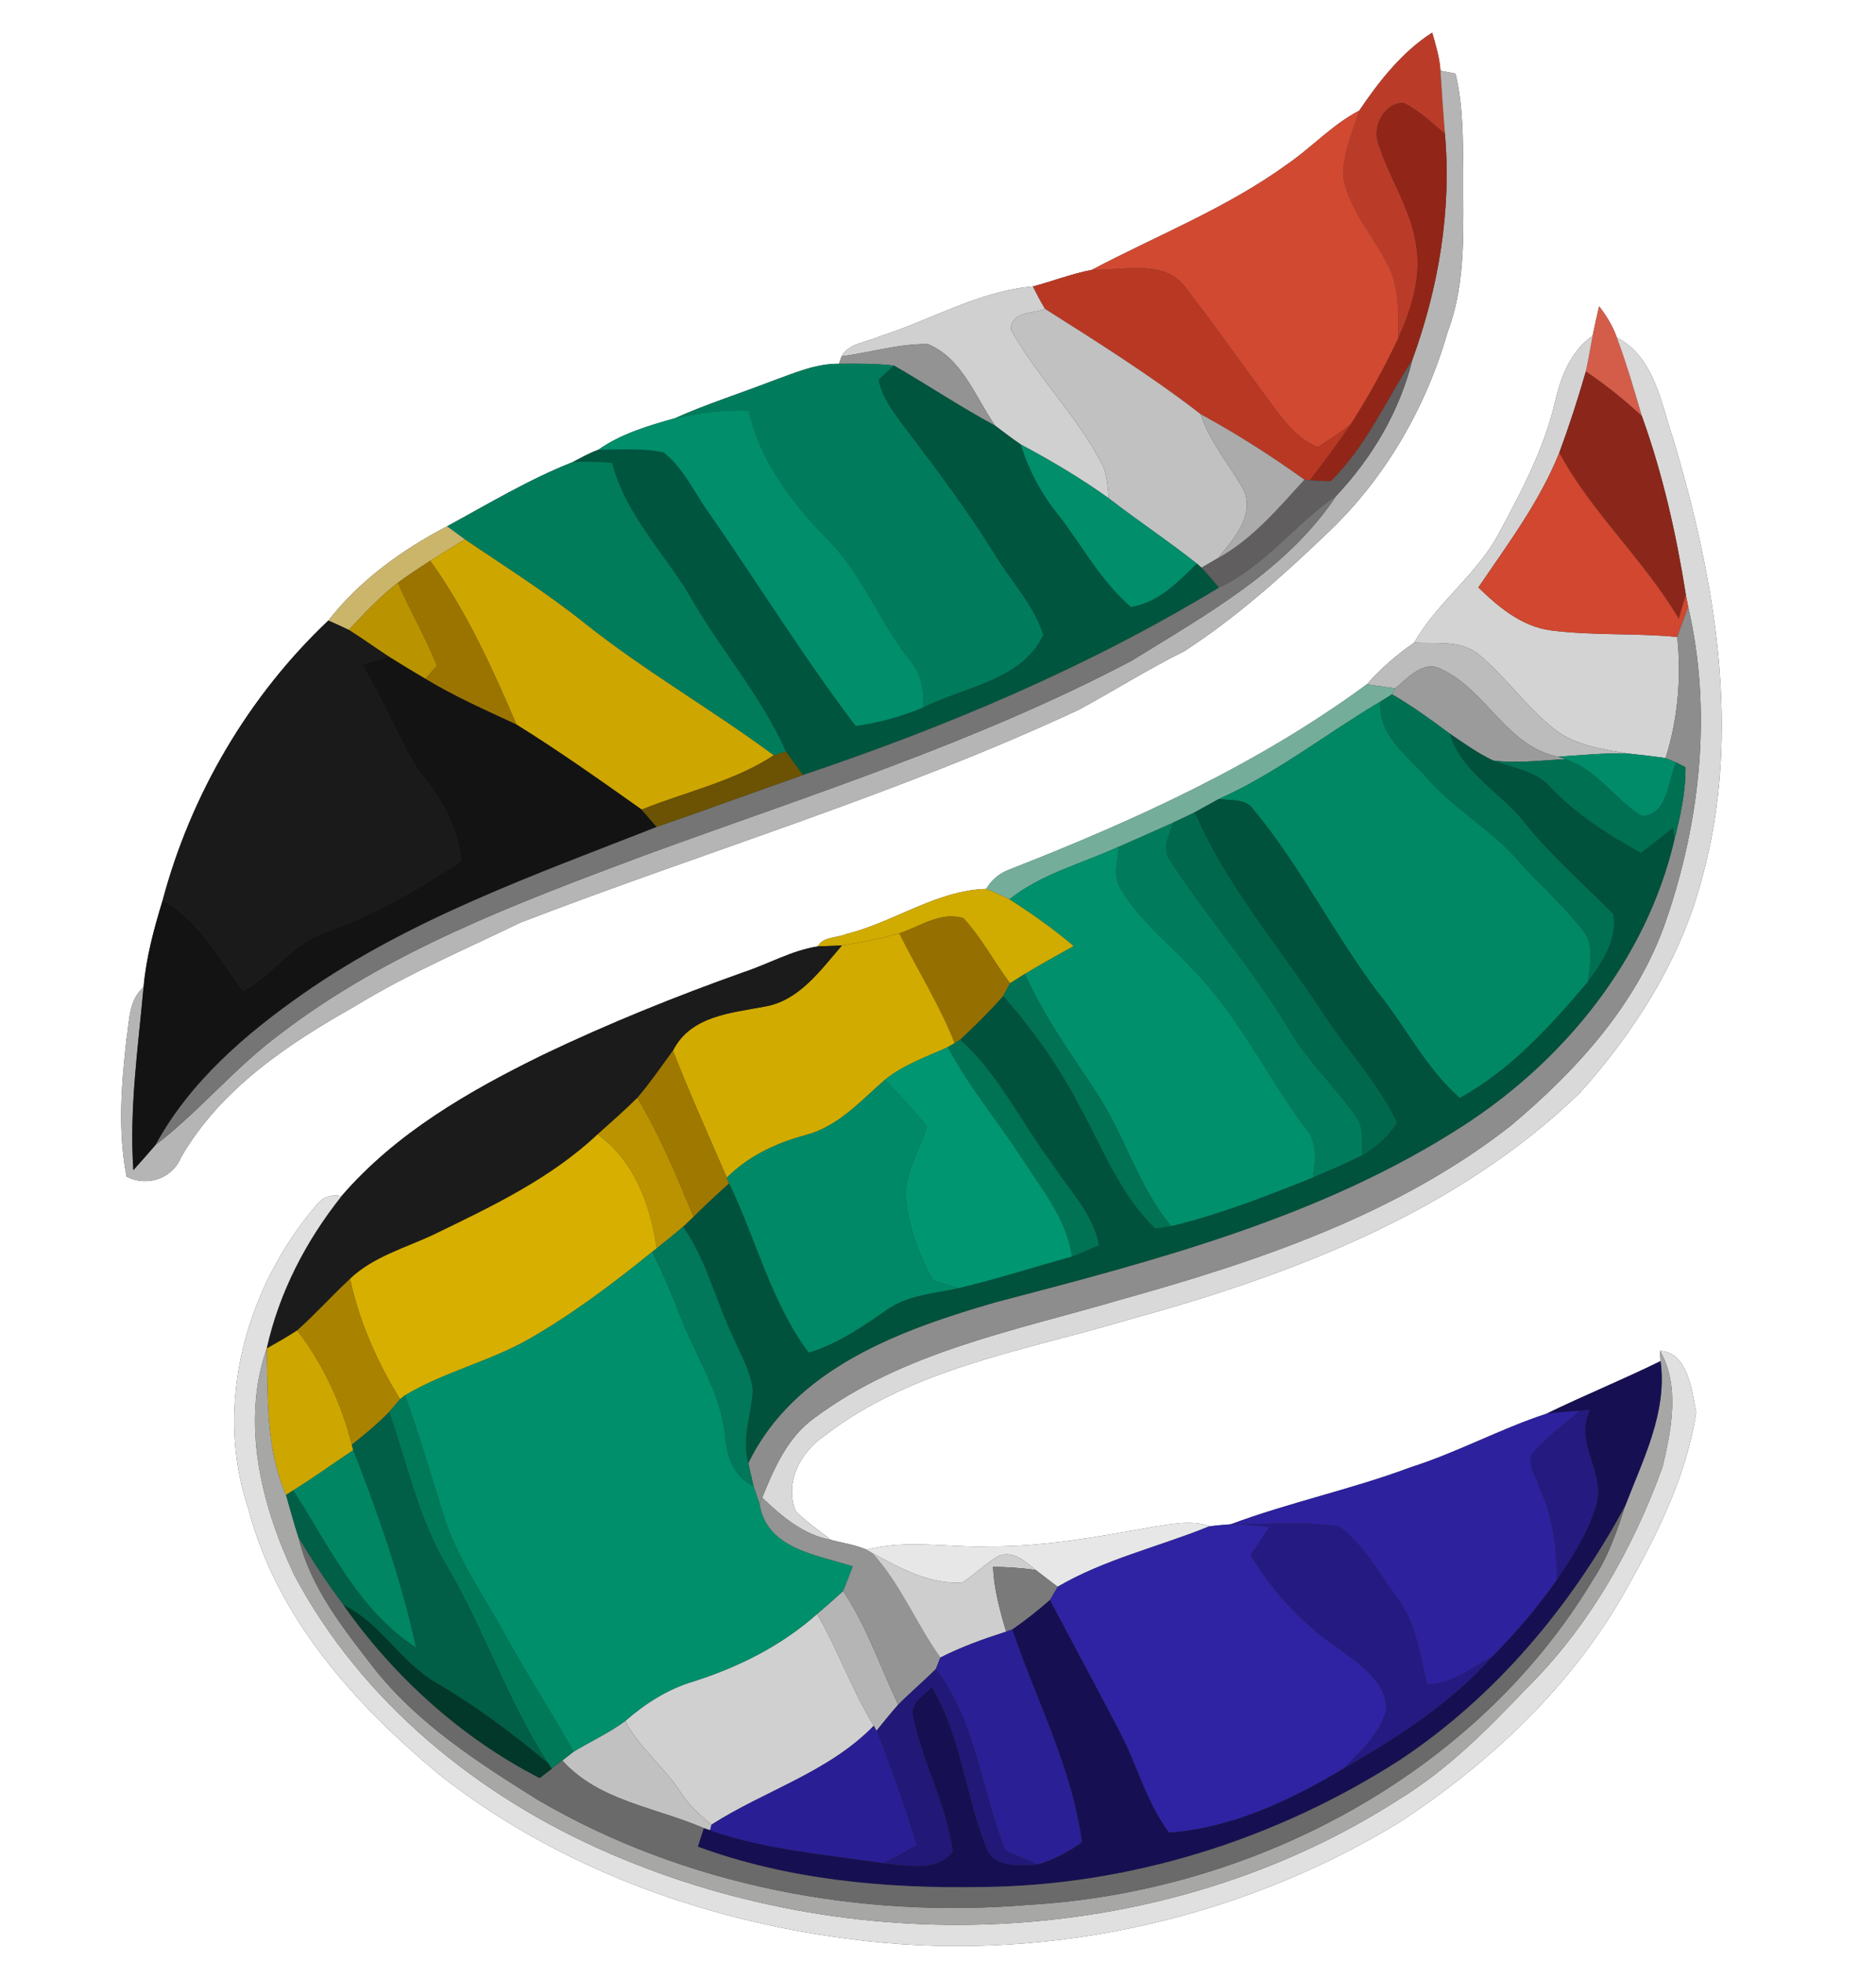 <?xml version="1.0" encoding="UTF-8" ?>
<!DOCTYPE svg PUBLIC "-//W3C//DTD SVG 1.1//EN" "http://www.w3.org/Graphics/SVG/1.1/DTD/svg11.dtd">
<svg width="239pt" height="250pt" viewBox="0 0 239 250" version="1.1" xmlns="http://www.w3.org/2000/svg">
<rect x="0" y="0" width="239" height="250" fill="#333333" stroke="none"/>
<g id="#ffffffff">
<path fill="#ffffff" opacity="1.00" d=" M 0.00 0.00 L 239.00 0.00 L 239.00 250.00 L 0.00 250.00 L 0.00 0.00 M 173.17 14.09 C 169.73 15.88 167.10 18.81 163.92 20.98 C 156.26 26.53 147.39 30.00 139.09 34.39 C 136.53 34.87 134.09 35.84 131.58 36.50 C 124.70 37.09 118.59 40.79 112.10 42.85 C 110.46 43.62 108.17 43.68 107.21 45.41 L 106.89 46.35 C 103.87 46.31 101.08 47.59 98.29 48.58 C 94.20 50.16 90.01 51.49 86.01 53.28 C 82.62 54.24 79.12 55.26 76.21 57.32 C 75.07 57.72 74.03 58.33 72.96 58.88 C 67.38 61.08 62.22 64.20 56.96 67.06 C 51.26 70.03 45.80 73.96 41.83 79.07 C 31.68 88.67 24.33 101.20 20.73 114.69 C 19.62 118.32 18.62 122.00 18.29 125.79 C 16.38 127.43 16.50 130.08 16.12 132.35 C 15.46 138.17 14.99 144.14 16.13 149.93 C 18.76 151.25 21.94 150.19 23.06 147.47 C 28.08 138.77 36.60 133.07 45.15 128.25 C 51.89 124.10 59.19 121.00 66.30 117.55 C 89.96 108.45 114.37 101.18 137.40 90.45 C 141.92 88.01 146.27 85.25 150.88 82.97 C 157.45 78.71 163.33 73.45 168.98 68.05 C 176.40 61.08 181.66 51.99 184.45 42.23 C 186.88 35.77 186.36 28.77 186.42 22.00 C 186.36 17.78 186.43 13.50 185.43 9.38 C 184.95 9.28 183.99 9.09 183.51 9.00 C 183.41 7.34 182.91 5.75 182.46 4.16 C 178.65 6.59 175.68 10.37 173.17 14.09 M 203.73 39.03 C 203.43 40.28 203.16 41.52 202.90 42.78 C 200.10 44.74 198.86 47.98 198.12 51.18 C 196.72 57.16 193.84 62.62 190.94 67.98 C 188.16 73.22 183.09 76.73 180.17 81.88 C 177.95 83.41 175.91 85.18 174.13 87.20 C 160.32 97.37 144.60 104.53 128.71 110.75 C 127.41 111.22 126.33 112.06 125.65 113.26 C 119.27 113.46 113.90 117.50 107.83 119.01 C 106.64 119.53 104.89 119.31 104.18 120.59 C 100.87 121.10 97.89 122.84 94.72 123.88 C 86.05 126.97 77.50 130.42 69.20 134.39 C 59.77 139.01 50.43 144.37 43.50 152.42 C 42.22 152.15 41.18 152.49 40.39 153.46 C 31.41 163.89 27.14 178.93 31.64 192.24 C 35.24 206.12 45.19 217.14 55.94 226.10 C 70.86 237.83 89.27 244.60 107.99 247.03 C 132.17 250.30 157.40 244.92 178.23 232.23 C 189.96 224.55 200.47 214.64 207.31 202.28 C 211.23 195.33 214.88 187.94 216.09 179.98 C 215.57 177.22 215.02 172.30 211.49 172.12 L 211.55 173.43 C 206.77 175.79 201.82 177.79 197.03 180.13 C 191.14 182.06 185.66 185.07 179.74 186.95 C 172.22 189.77 164.31 191.42 156.81 194.22 C 156.13 194.29 154.78 194.41 154.11 194.47 C 151.72 193.62 149.18 194.22 146.76 194.58 C 139.90 195.81 133.00 197.09 126.01 197.04 C 120.81 197.21 115.52 196.12 110.41 197.46 C 108.96 196.83 107.38 196.62 105.87 196.21 C 104.35 195.03 102.75 193.93 101.39 192.57 C 99.88 189.00 101.96 185.03 104.98 182.99 C 116.24 174.26 130.71 172.07 144.01 168.08 C 164.68 162.41 185.59 154.42 201.26 139.27 C 208.33 131.39 214.18 122.14 216.86 111.82 C 221.93 93.35 218.53 73.85 213.14 55.85 C 211.57 51.23 210.75 45.50 205.98 43.00 C 205.47 41.55 204.66 40.24 203.73 39.03 Z" />
</g>
<g id="#ba3c28ff">
<path fill="#ba3c28" opacity="1.00" d=" M 173.17 14.09 C 175.68 10.37 178.65 6.59 182.46 4.16 C 182.91 5.75 183.41 7.34 183.51 9.00 C 183.69 11.68 183.86 14.37 184.08 17.05 C 182.42 15.64 180.81 14.11 178.85 13.12 C 176.34 13.01 174.72 16.23 175.64 18.41 C 177.05 22.87 179.90 26.84 180.46 31.57 C 181.03 35.56 179.76 39.51 178.13 43.10 C 178.15 40.29 178.28 37.35 177.23 34.68 C 175.47 30.57 172.06 27.23 171.16 22.76 C 170.95 19.75 172.30 16.91 173.17 14.09 Z" />
</g>
<g id="#b5b5b5ff">
<path fill="#b5b5b5" opacity="1.00" d=" M 183.51 9.00 C 183.99 9.09 184.95 9.28 185.43 9.38 C 186.43 13.50 186.36 17.78 186.42 22.00 C 186.36 28.77 186.88 35.77 184.45 42.23 C 181.66 51.99 176.40 61.08 168.98 68.05 C 163.33 73.45 157.45 78.71 150.88 82.97 C 146.27 85.25 141.92 88.01 137.40 90.45 C 114.37 101.18 89.96 108.45 66.30 117.55 C 59.19 121.00 51.89 124.10 45.15 128.25 C 36.60 133.07 28.08 138.77 23.06 147.47 C 21.94 150.19 18.76 151.25 16.13 149.93 C 14.99 144.14 15.46 138.17 16.12 132.35 C 16.50 130.08 16.38 127.43 18.29 125.79 C 17.59 133.53 16.46 141.30 16.99 149.09 C 17.94 148.04 18.87 146.98 19.79 145.91 C 25.45 141.56 29.98 135.96 35.73 131.72 C 49.52 121.16 65.98 115.03 82.09 108.99 C 103.02 101.34 124.44 94.60 144.20 84.17 C 153.66 78.30 163.95 72.67 170.25 63.16 C 174.84 58.28 178.32 52.38 179.93 45.85 C 183.27 36.67 184.94 26.81 184.08 17.05 C 183.86 14.37 183.69 11.68 183.51 9.00 Z" />
<path fill="#b5b5b5" opacity="1.00" d=" M 104.08 205.66 C 105.21 204.71 106.32 203.73 107.41 202.73 C 110.43 207.20 112.12 212.37 114.43 217.21 C 113.47 218.29 112.57 219.41 111.66 220.54 L 111.32 219.89 C 108.51 215.35 106.79 210.25 104.08 205.66 Z" />
</g>
<g id="#912618ff">
<path fill="#912618" opacity="1.00" d=" M 175.64 18.41 C 174.72 16.23 176.34 13.01 178.85 13.12 C 180.81 14.11 182.42 15.64 184.08 17.05 C 184.94 26.81 183.27 36.67 179.93 45.85 C 176.56 51.06 174.02 56.92 169.53 61.32 C 168.64 61.30 167.75 61.26 166.86 61.20 C 168.64 58.87 170.41 56.53 172.05 54.10 C 174.31 50.57 176.34 46.89 178.13 43.10 C 179.76 39.51 181.03 35.56 180.46 31.57 C 179.90 26.84 177.05 22.87 175.64 18.41 Z" />
</g>
<g id="#d14931ff">
<path fill="#d14931" opacity="1.00" d=" M 163.92 20.98 C 167.10 18.81 169.73 15.88 173.17 14.09 C 172.30 16.91 170.95 19.75 171.16 22.76 C 172.06 27.23 175.47 30.57 177.23 34.68 C 178.28 37.35 178.15 40.29 178.13 43.10 C 176.34 46.89 174.31 50.57 172.05 54.10 C 170.73 55.15 169.31 56.07 167.89 56.97 C 164.71 55.70 162.91 52.65 160.93 50.05 C 157.66 45.65 154.53 41.14 151.16 36.82 C 148.48 32.88 143.10 34.52 139.09 34.39 C 147.39 30.00 156.26 26.53 163.92 20.98 Z" />
</g>
<g id="#b93824ff">
<path fill="#b93824" opacity="1.00" d=" M 131.58 36.50 C 134.09 35.84 136.53 34.87 139.09 34.39 C 143.10 34.52 148.48 32.88 151.16 36.82 C 154.53 41.14 157.66 45.65 160.93 50.05 C 162.91 52.65 164.71 55.70 167.89 56.97 C 169.31 56.07 170.73 55.15 172.05 54.10 C 170.41 56.53 168.64 58.87 166.86 61.20 L 166.18 61.12 C 161.94 58.08 157.54 55.27 152.96 52.77 C 146.64 47.88 139.86 43.62 133.12 39.35 C 132.55 38.43 132.06 37.46 131.58 36.50 Z" />
</g>
<g id="#d0d0d0ff">
<path fill="#d0d0d0" opacity="1.00" d=" M 112.10 42.85 C 118.59 40.79 124.70 37.09 131.58 36.50 C 132.06 37.46 132.55 38.43 133.12 39.35 C 131.55 40.03 128.78 39.66 128.80 42.02 C 132.20 48.13 137.34 53.13 140.53 59.38 C 141.08 60.68 141.11 62.12 141.28 63.51 C 137.70 60.94 133.91 58.70 130.04 56.63 C 128.92 55.87 127.85 55.05 126.78 54.24 C 124.25 50.59 122.58 45.63 118.20 43.84 C 114.49 43.79 110.87 44.91 107.21 45.41 C 108.17 43.68 110.46 43.62 112.10 42.85 Z" />
<path fill="#d0d0d0" opacity="1.00" d=" M 88.33 214.25 C 94.07 212.43 99.56 209.69 104.08 205.66 C 106.79 210.25 108.51 215.35 111.32 219.89 C 105.58 225.81 97.45 228.14 90.65 232.49 C 89.18 231.29 87.76 230.00 86.73 228.39 C 84.63 225.15 81.46 222.74 79.65 219.29 C 82.19 217.06 85.07 215.22 88.33 214.25 Z" />
</g>
<g id="#d45d4aff">
<path fill="#d45d4a" opacity="1.00" d=" M 203.73 39.03 C 204.66 40.24 205.47 41.55 205.98 43.00 C 207.21 46.29 208.19 49.67 209.18 53.04 C 206.95 50.96 204.56 49.04 202.03 47.34 C 202.36 45.83 202.61 44.30 202.90 42.78 C 203.16 41.52 203.43 40.28 203.73 39.03 Z" />
</g>
<g id="#c1c1c1ff">
<path fill="#c1c1c1" opacity="1.00" d=" M 128.80 42.02 C 128.78 39.66 131.55 40.03 133.12 39.35 C 139.86 43.62 146.64 47.88 152.96 52.77 C 154.15 56.37 156.65 59.23 158.47 62.48 C 159.87 65.77 157.09 68.76 155.16 71.12 C 154.63 71.43 153.59 72.04 153.07 72.34 L 152.47 71.81 C 148.83 68.92 144.95 66.36 141.28 63.51 C 141.11 62.12 141.08 60.68 140.53 59.38 C 137.34 53.13 132.20 48.13 128.80 42.02 Z" />
<path fill="#c1c1c1" opacity="1.00" d=" M 73.07 223.20 C 75.25 221.88 77.59 220.81 79.65 219.29 C 81.46 222.74 84.63 225.15 86.73 228.39 C 87.76 230.00 89.18 231.29 90.65 232.49 L 90.46 233.21 L 89.66 232.94 C 83.58 230.29 76.27 229.49 71.64 224.32 C 72.00 224.04 72.71 223.48 73.07 223.20 Z" />
</g>
<g id="#929392ff">
<path fill="#929392" opacity="1.00" d=" M 107.21 45.41 C 110.87 44.91 114.49 43.79 118.20 43.84 C 122.58 45.63 124.25 50.59 126.78 54.24 C 122.37 51.87 118.21 49.07 113.88 46.58 C 111.56 46.31 109.22 46.33 106.89 46.35 L 107.21 45.41 Z" />
</g>
<g id="#d3d3d3ff">
<path fill="#d3d3d3" opacity="1.00" d=" M 198.12 51.18 C 198.86 47.98 200.10 44.74 202.90 42.78 C 202.61 44.30 202.36 45.83 202.03 47.34 C 201.03 50.83 199.91 54.29 198.65 57.69 C 196.14 63.94 192.09 69.33 188.34 74.85 C 190.91 77.35 193.88 79.84 197.57 80.32 C 202.91 81.01 208.32 80.64 213.68 81.16 C 214.22 86.36 213.76 91.60 212.19 96.59 C 210.53 96.35 208.87 96.17 207.21 95.99 C 204.05 95.42 200.65 94.99 198.06 92.93 C 194.50 90.18 191.96 86.37 188.52 83.50 C 186.23 81.47 182.96 82.07 180.17 81.88 C 183.09 76.73 188.16 73.22 190.94 67.98 C 193.84 62.62 196.72 57.16 198.12 51.18 Z" />
</g>
<g id="#d9d9d9ff">
<path fill="#d9d9d9" opacity="1.00" d=" M 205.98 43.00 C 210.75 45.50 211.57 51.23 213.14 55.85 C 218.53 73.85 221.93 93.35 216.86 111.82 C 214.18 122.14 208.33 131.39 201.26 139.27 C 185.59 154.42 164.68 162.41 144.01 168.08 C 130.71 172.07 116.24 174.26 104.98 182.99 C 101.96 185.03 99.88 189.00 101.39 192.57 C 102.75 193.93 104.35 195.03 105.87 196.21 C 102.35 195.58 99.60 193.21 97.10 190.83 C 98.62 187.08 100.33 183.14 103.72 180.70 C 115.13 172.18 129.40 169.54 142.76 165.60 C 160.25 160.73 178.02 154.76 192.48 143.43 C 200.88 136.36 208.61 127.91 212.23 117.35 C 216.64 104.60 218.14 90.54 215.07 77.32 C 215.00 76.92 214.84 76.14 214.77 75.75 C 213.55 68.04 211.83 60.40 209.18 53.04 C 208.19 49.67 207.21 46.29 205.98 43.00 Z" />
</g>
<g id="#007c5cff">
<path fill="#007c5c" opacity="1.00" d=" M 98.29 48.58 C 101.08 47.59 103.87 46.31 106.89 46.35 C 109.22 46.33 111.56 46.31 113.88 46.58 C 113.39 47.03 112.42 47.93 111.93 48.38 C 112.45 51.00 114.27 53.05 115.79 55.15 C 119.56 60.12 123.31 65.12 126.60 70.43 C 128.69 73.92 131.67 76.96 132.92 80.90 C 130.17 86.75 122.80 87.52 117.56 90.17 C 117.77 87.99 117.39 85.80 115.90 84.12 C 112.00 79.21 109.86 73.10 105.36 68.65 C 100.87 64.02 96.82 58.74 95.38 52.32 C 92.23 52.19 89.09 52.61 86.01 53.28 C 90.01 51.49 94.20 50.16 98.29 48.58 Z" />
<path fill="#007c5c" opacity="1.00" d=" M 142.52 107.88 C 144.85 106.85 147.17 105.84 149.49 104.79 C 148.96 106.41 147.88 108.24 149.17 109.80 C 153.86 117.03 159.64 123.52 164.07 130.94 C 166.45 135.10 170.02 138.38 172.75 142.27 C 173.82 143.68 173.48 145.54 173.58 147.19 C 171.52 148.22 169.40 149.14 167.28 150.03 C 167.57 147.87 167.87 145.51 166.29 143.73 C 161.29 137.01 157.69 129.26 151.73 123.27 C 148.67 119.99 145.01 117.14 142.73 113.20 C 141.74 111.58 142.43 109.63 142.52 107.88 Z" />
</g>
<g id="#605e5fff">
<path fill="#605e5f" opacity="1.00" d=" M 169.53 61.32 C 174.02 56.92 176.56 51.06 179.93 45.85 C 178.32 52.38 174.84 58.28 170.25 63.16 C 165.00 66.75 161.14 72.14 155.29 74.88 C 154.56 74.02 153.84 73.16 153.07 72.34 C 153.59 72.04 154.63 71.43 155.16 71.12 C 159.57 68.69 162.84 64.78 166.18 61.12 L 166.86 61.20 C 167.75 61.26 168.64 61.30 169.53 61.32 Z" />
</g>
<g id="#00553fff">
<path fill="#00553f" opacity="1.00" d=" M 111.93 48.38 C 112.42 47.93 113.39 47.03 113.88 46.58 C 118.21 49.07 122.37 51.87 126.78 54.24 C 127.85 55.05 128.92 55.87 130.04 56.63 C 131.02 59.79 132.56 62.75 134.63 65.35 C 137.78 69.34 140.16 73.99 144.08 77.33 C 147.58 76.80 150.06 74.16 152.47 71.81 L 153.07 72.34 C 153.84 73.16 154.56 74.02 155.29 74.88 C 138.68 84.96 120.70 92.57 102.30 98.75 C 101.55 97.77 100.83 96.76 100.12 95.75 C 97.07 88.86 92.09 83.12 88.30 76.66 C 84.93 70.71 79.72 65.78 77.99 58.98 C 76.32 58.84 74.63 58.77 72.96 58.88 C 74.03 58.33 75.07 57.72 76.21 57.32 C 78.98 57.27 81.79 57.10 84.52 57.63 C 87.14 59.68 88.49 62.88 90.43 65.52 C 96.66 74.49 102.41 83.81 109.01 92.50 C 111.95 92.11 114.82 91.30 117.56 90.17 C 122.80 87.52 130.17 86.75 132.92 80.90 C 131.67 76.96 128.69 73.92 126.60 70.43 C 123.31 65.12 119.56 60.12 115.79 55.15 C 114.27 53.05 112.45 51.00 111.93 48.38 Z" />
</g>
<g id="#8a271aff">
<path fill="#8a271a" opacity="1.00" d=" M 202.03 47.34 C 204.56 49.04 206.95 50.96 209.18 53.04 C 211.83 60.40 213.55 68.04 214.77 75.75 C 214.54 76.52 214.10 78.06 213.87 78.83 C 209.43 71.31 202.82 65.38 198.65 57.69 C 199.91 54.29 201.03 50.83 202.03 47.34 Z" />
</g>
<g id="#008e6bff">
<path fill="#008e6b" opacity="1.00" d=" M 86.01 53.28 C 89.09 52.61 92.23 52.19 95.38 52.32 C 96.82 58.74 100.87 64.02 105.36 68.65 C 109.86 73.10 112.00 79.21 115.90 84.12 C 117.39 85.80 117.77 87.99 117.56 90.17 C 114.82 91.30 111.95 92.11 109.01 92.50 C 102.41 83.81 96.66 74.49 90.43 65.52 C 88.49 62.88 87.14 59.68 84.52 57.63 C 81.79 57.10 78.98 57.27 76.21 57.32 C 79.12 55.26 82.62 54.24 86.01 53.28 Z" />
<path fill="#008e6b" opacity="1.00" d=" M 130.04 56.63 C 133.91 58.70 137.70 60.94 141.28 63.51 C 144.95 66.36 148.83 68.92 152.47 71.81 C 150.06 74.16 147.58 76.80 144.08 77.33 C 140.16 73.99 137.78 69.34 134.63 65.35 C 132.56 62.75 131.02 59.79 130.04 56.63 Z" />
</g>
<g id="#abababff">
<path fill="#ababab" opacity="1.00" d=" M 152.96 52.77 C 157.54 55.27 161.94 58.08 166.18 61.12 C 162.84 64.78 159.57 68.69 155.16 71.12 C 157.09 68.76 159.87 65.77 158.47 62.48 C 156.65 59.23 154.15 56.37 152.96 52.77 Z" />
</g>
<g id="#d14730ff">
<path fill="#d14730" opacity="1.00" d=" M 188.34 74.85 C 192.09 69.33 196.14 63.94 198.65 57.69 C 202.82 65.38 209.43 71.31 213.87 78.83 C 214.10 78.06 214.54 76.52 214.77 75.75 C 214.84 76.14 215.00 76.92 215.07 77.32 C 214.63 78.60 214.12 79.87 213.68 81.16 C 208.32 80.64 202.91 81.01 197.57 80.32 C 193.88 79.84 190.91 77.35 188.34 74.85 Z" />
</g>
<g id="#007c5bff">
<path fill="#007c5b" opacity="1.00" d=" M 56.96 67.06 C 62.22 64.20 67.38 61.08 72.96 58.88 C 74.63 58.77 76.32 58.84 77.99 58.98 C 79.72 65.78 84.93 70.71 88.30 76.66 C 92.09 83.12 97.07 88.86 100.12 95.75 C 99.74 95.87 98.97 96.12 98.58 96.24 C 90.72 90.43 82.21 85.55 74.54 79.46 C 69.68 75.55 64.39 72.24 59.23 68.73 C 58.47 68.18 57.72 67.62 56.96 67.06 Z" />
</g>
<g id="#757575ff">
<path fill="#757575" opacity="1.00" d=" M 155.29 74.88 C 161.14 72.14 165.00 66.75 170.25 63.16 C 163.95 72.67 153.66 78.30 144.20 84.17 C 124.44 94.60 103.02 101.34 82.09 108.99 C 65.98 115.03 49.52 121.16 35.73 131.72 C 29.98 135.96 25.45 141.56 19.79 145.91 C 24.14 137.88 31.23 131.77 38.61 126.61 C 52.32 117.02 68.21 111.43 83.65 105.36 C 89.89 103.22 96.08 100.93 102.30 98.75 C 120.70 92.57 138.68 84.96 155.29 74.88 Z" />
</g>
<g id="#cbb56bff">
<path fill="#cbb56b" opacity="1.00" d=" M 41.83 79.07 C 45.80 73.96 51.26 70.03 56.96 67.06 C 57.72 67.62 58.47 68.18 59.23 68.73 C 57.76 69.64 56.27 70.53 54.81 71.46 C 53.41 72.35 52.03 73.27 50.69 74.25 C 48.41 76.03 46.41 78.14 44.44 80.26 C 43.57 79.85 42.71 79.45 41.83 79.07 Z" />
</g>
<g id="#cea600ff">
<path fill="#cea600" opacity="1.00" d=" M 54.81 71.46 C 56.27 70.53 57.76 69.64 59.23 68.73 C 64.39 72.24 69.68 75.55 74.54 79.46 C 82.21 85.55 90.72 90.43 98.58 96.24 C 93.44 99.61 87.37 100.88 81.75 103.16 C 76.50 99.44 71.25 95.71 65.79 92.32 C 62.70 85.09 59.41 77.87 54.81 71.46 Z" />
</g>
<g id="#9b7400ff">
<path fill="#9b7400" opacity="1.00" d=" M 50.69 74.25 C 52.03 73.27 53.41 72.35 54.81 71.46 C 59.41 77.87 62.70 85.09 65.79 92.32 C 61.87 90.49 57.90 88.75 54.20 86.50 C 54.56 86.08 55.29 85.23 55.65 84.81 C 54.22 81.19 52.22 77.83 50.69 74.25 Z" />
</g>
<g id="#ba9300ff">
<path fill="#ba9300" opacity="1.00" d=" M 44.44 80.26 C 46.41 78.14 48.41 76.03 50.69 74.25 C 52.22 77.83 54.22 81.19 55.65 84.81 C 55.29 85.23 54.56 86.08 54.20 86.50 C 52.63 85.57 51.06 84.63 49.52 83.66 C 47.82 82.54 46.16 81.34 44.44 80.26 Z" />
</g>
<g id="#8d8d8dff">
<path fill="#8d8d8d" opacity="1.00" d=" M 215.07 77.32 C 218.14 90.54 216.64 104.60 212.23 117.35 C 208.61 127.91 200.88 136.36 192.48 143.43 C 178.02 154.76 160.25 160.73 142.76 165.60 C 129.40 169.54 115.13 172.18 103.72 180.70 C 100.33 183.14 98.62 187.08 97.10 190.83 L 96.78 191.66 C 96.58 191.09 96.19 189.94 96.00 189.37 C 95.83 188.64 95.50 187.16 95.33 186.43 C 101.20 174.30 114.75 169.43 126.83 165.93 C 147.35 160.56 168.37 155.10 186.38 143.45 C 199.30 135.11 209.72 122.25 213.28 107.12 C 214.07 104.06 214.76 100.94 214.73 97.76 C 214.44 97.61 213.85 97.31 213.56 97.16 C 213.22 97.02 212.53 96.73 212.19 96.59 C 213.76 91.60 214.22 86.36 213.68 81.16 C 214.12 79.87 214.63 78.60 215.07 77.32 Z" />
</g>
<g id="#1a1a1aff">
<path fill="#1a1a1a" opacity="1.00" d=" M 20.73 114.69 C 24.33 101.20 31.68 88.67 41.83 79.07 C 42.71 79.45 43.57 79.85 44.44 80.26 C 46.16 81.34 47.82 82.54 49.52 83.66 C 48.38 83.98 47.23 84.32 46.09 84.66 C 48.70 88.94 50.60 93.61 53.11 97.94 C 55.95 101.33 58.41 105.19 58.72 109.73 C 53.37 113.28 47.76 116.52 41.71 118.70 C 37.32 119.99 34.90 124.23 30.94 126.26 C 27.87 122.11 25.40 117.34 20.73 114.69 Z" />
</g>
<g id="#bcbcbcff">
<path fill="#bcbcbc" opacity="1.00" d=" M 180.17 81.88 C 182.96 82.07 186.23 81.47 188.52 83.50 C 191.96 86.37 194.50 90.18 198.06 92.93 C 200.65 94.99 204.05 95.42 207.21 95.99 C 204.31 95.94 201.43 96.22 198.54 96.42 C 191.95 95.15 189.39 87.91 183.60 85.26 C 181.36 84.04 179.34 86.41 177.74 87.71 C 176.54 87.53 175.33 87.37 174.13 87.20 C 175.91 85.18 177.95 83.41 180.17 81.88 Z" />
</g>
<g id="#131313ff">
<path fill="#131313" opacity="1.00" d=" M 46.09 84.66 C 47.23 84.32 48.38 83.98 49.52 83.66 C 51.06 84.63 52.63 85.57 54.20 86.50 C 57.90 88.75 61.87 90.49 65.79 92.32 C 71.25 95.71 76.50 99.44 81.75 103.16 C 82.22 103.71 83.18 104.81 83.65 105.36 C 68.21 111.43 52.32 117.02 38.61 126.61 C 31.23 131.77 24.14 137.88 19.79 145.91 C 18.87 146.98 17.94 148.04 16.99 149.09 C 16.46 141.30 17.59 133.53 18.29 125.79 C 18.62 122.00 19.62 118.32 20.73 114.69 C 25.40 117.34 27.87 122.11 30.94 126.26 C 34.90 124.23 37.32 119.99 41.71 118.70 C 47.76 116.52 53.37 113.28 58.72 109.73 C 58.41 105.19 55.95 101.33 53.11 97.94 C 50.60 93.61 48.70 88.94 46.09 84.66 Z" />
</g>
<g id="#9b9b9bff">
<path fill="#9b9b9b" opacity="1.00" d=" M 177.74 87.71 C 179.34 86.41 181.36 84.04 183.60 85.26 C 189.39 87.91 191.95 95.15 198.54 96.42 L 199.41 96.73 C 196.36 96.88 193.29 97.29 190.24 96.91 C 188.27 95.99 186.50 94.70 184.71 93.49 C 182.33 91.71 179.92 89.97 177.35 88.47 L 177.74 87.71 Z" />
</g>
<g id="#74ae9bff">
<path fill="#74ae9b" opacity="1.00" d=" M 174.13 87.20 C 175.33 87.37 176.54 87.53 177.74 87.71 L 177.35 88.47 C 176.99 88.69 176.25 89.14 175.89 89.37 C 168.98 93.47 162.65 98.51 155.27 101.81 C 154.25 102.38 153.23 102.94 152.21 103.50 C 151.31 103.95 150.40 104.38 149.49 104.79 C 147.17 105.84 144.85 106.85 142.52 107.88 C 137.85 110.04 132.69 111.32 128.60 114.59 C 127.64 114.10 126.65 113.66 125.65 113.26 C 126.33 112.06 127.41 111.22 128.71 110.75 C 144.60 104.53 160.32 97.37 174.13 87.20 Z" />
</g>
<g id="#008865ff">
<path fill="#008865" opacity="1.00" d=" M 155.27 101.81 C 162.65 98.51 168.98 93.47 175.89 89.37 C 175.49 93.69 179.31 96.27 181.83 99.17 C 185.27 103.10 189.94 105.69 193.38 109.62 C 196.03 112.64 199.11 115.27 201.57 118.44 C 203.21 120.30 202.53 122.90 202.30 125.11 C 197.55 130.69 192.48 136.36 185.97 139.90 C 181.66 136.13 179.11 130.89 175.56 126.48 C 169.92 118.99 165.73 110.48 159.76 103.24 C 158.77 101.69 156.83 102.03 155.27 101.81 Z" />
</g>
<g id="#007053ff">
<path fill="#007053" opacity="1.00" d=" M 175.89 89.37 C 176.25 89.14 176.99 88.69 177.35 88.47 C 179.92 89.97 182.33 91.71 184.71 93.49 C 186.17 98.44 191.18 100.91 194.21 104.78 C 197.61 109.04 201.72 112.60 205.54 116.45 C 206.13 119.69 204.09 122.62 202.30 125.11 C 202.53 122.90 203.21 120.30 201.57 118.44 C 199.11 115.27 196.03 112.64 193.38 109.62 C 189.94 105.69 185.27 103.10 181.83 99.17 C 179.31 96.27 175.49 93.69 175.89 89.37 Z" />
<path fill="#007053" opacity="1.00" d=" M 190.24 96.91 C 193.29 97.29 196.36 96.88 199.41 96.73 C 203.42 97.97 205.69 101.83 209.15 103.96 C 212.53 103.85 212.41 99.47 213.56 97.16 C 213.85 97.31 214.44 97.61 214.73 97.76 C 214.76 100.94 214.07 104.06 213.28 107.12 C 213.25 106.71 213.19 105.90 213.17 105.49 C 211.79 106.54 210.44 107.64 209.06 108.70 C 204.94 106.38 200.87 103.86 197.61 100.39 C 195.73 98.23 192.77 97.88 190.24 96.91 Z" />
</g>
<g id="#00523cff">
<path fill="#00523c" opacity="1.00" d=" M 194.21 104.78 C 191.18 100.91 186.17 98.44 184.71 93.49 C 186.50 94.70 188.27 95.99 190.24 96.91 C 192.77 97.88 195.73 98.23 197.61 100.39 C 200.87 103.86 204.94 106.38 209.06 108.70 C 210.44 107.64 211.79 106.54 213.17 105.49 C 213.19 105.90 213.25 106.71 213.28 107.12 C 209.72 122.25 199.30 135.11 186.38 143.45 C 168.37 155.10 147.35 160.56 126.83 165.93 C 114.75 169.43 101.20 174.30 95.33 186.43 C 94.45 183.33 95.73 180.24 95.90 177.15 C 95.65 174.80 94.43 172.72 93.51 170.59 C 91.19 165.90 90.09 160.64 87.02 156.31 C 87.36 155.99 88.02 155.36 88.35 155.04 C 89.82 153.58 91.34 152.16 92.89 150.78 C 96.35 157.92 98.22 165.90 103.02 172.34 C 106.69 171.27 109.83 169.06 112.94 166.92 C 115.60 164.99 118.99 164.84 122.10 164.14 C 126.97 162.98 131.74 161.44 136.56 160.11 C 137.72 159.66 138.86 159.15 140.00 158.66 C 139.25 154.53 136.06 151.51 133.91 148.08 C 130.01 142.90 127.22 136.84 122.32 132.47 C 124.22 130.69 126.08 128.87 127.80 126.91 C 131.68 131.28 135.06 136.09 137.72 141.30 C 140.58 146.54 142.79 152.35 147.20 156.55 C 147.70 156.47 148.71 156.31 149.21 156.23 C 155.41 154.74 161.37 152.40 167.28 150.03 C 169.40 149.14 171.52 148.22 173.58 147.19 C 175.35 146.17 176.86 144.76 177.99 143.06 C 175.49 137.81 171.39 133.58 168.28 128.70 C 162.79 120.40 156.16 112.73 152.21 103.50 C 153.23 102.94 154.25 102.38 155.27 101.81 C 156.83 102.03 158.77 101.69 159.76 103.24 C 165.73 110.48 169.92 118.99 175.56 126.48 C 179.11 130.89 181.66 136.13 185.97 139.90 C 192.48 136.36 197.55 130.69 202.30 125.11 C 204.09 122.62 206.13 119.69 205.54 116.45 C 201.72 112.60 197.61 109.04 194.21 104.78 Z" />
</g>
<g id="#6b5303ff">
<path fill="#6b5303" opacity="1.00" d=" M 98.58 96.24 C 98.97 96.12 99.74 95.87 100.12 95.75 C 100.83 96.76 101.55 97.77 102.30 98.75 C 96.08 100.93 89.89 103.22 83.65 105.36 C 83.18 104.81 82.22 103.71 81.75 103.16 C 87.37 100.88 93.44 99.61 98.58 96.24 Z" />
</g>
<g id="#008c69ff">
<path fill="#008c69" opacity="1.00" d=" M 198.54 96.42 C 201.43 96.22 204.31 95.94 207.21 95.99 C 208.87 96.17 210.53 96.35 212.19 96.59 C 212.53 96.73 213.22 97.02 213.56 97.16 C 212.41 99.47 212.53 103.85 209.15 103.96 C 205.69 101.83 203.42 97.97 199.41 96.73 L 198.54 96.42 Z" />
</g>
<g id="#00694dff">
<path fill="#00694d" opacity="1.00" d=" M 149.49 104.79 C 150.40 104.38 151.31 103.95 152.21 103.50 C 156.16 112.73 162.79 120.40 168.28 128.70 C 171.39 133.58 175.49 137.81 177.99 143.06 C 176.86 144.76 175.35 146.17 173.58 147.19 C 173.48 145.54 173.82 143.68 172.75 142.27 C 170.02 138.38 166.45 135.10 164.07 130.94 C 159.64 123.52 153.86 117.03 149.17 109.80 C 147.88 108.24 148.96 106.41 149.49 104.79 Z" />
</g>
<g id="#00906cff">
<path fill="#00906c" opacity="1.00" d=" M 128.60 114.59 C 132.69 111.32 137.85 110.04 142.52 107.88 C 142.43 109.63 141.74 111.58 142.73 113.20 C 145.01 117.14 148.67 119.99 151.73 123.27 C 157.69 129.26 161.29 137.01 166.29 143.73 C 167.87 145.51 167.57 147.87 167.28 150.03 C 161.37 152.40 155.41 154.74 149.21 156.23 C 144.98 151.20 143.31 144.69 139.71 139.27 C 136.48 134.32 132.97 129.52 130.57 124.09 C 132.61 122.84 134.71 121.71 136.78 120.54 C 134.21 118.35 131.44 116.41 128.60 114.59 Z" />
</g>
<g id="#d0ab00ff">
<path fill="#d0ab00" opacity="1.00" d=" M 107.83 119.01 C 113.90 117.50 119.27 113.46 125.65 113.26 C 126.65 113.66 127.64 114.10 128.60 114.59 C 131.44 116.41 134.21 118.35 136.78 120.54 C 134.71 121.71 132.61 122.84 130.57 124.09 C 130.10 124.39 129.16 124.99 128.68 125.29 C 126.63 122.58 125.06 119.50 122.73 117.00 C 119.86 116.10 117.19 118.07 114.57 118.94 C 112.17 119.62 109.72 120.08 107.26 120.47 C 106.49 120.50 104.95 120.56 104.18 120.59 C 104.89 119.31 106.64 119.53 107.83 119.01 Z" />
</g>
<g id="#957000ff">
<path fill="#957000" opacity="1.00" d=" M 114.57 118.94 C 117.19 118.07 119.86 116.10 122.73 117.00 C 125.06 119.50 126.63 122.58 128.68 125.29 C 128.46 125.70 128.02 126.51 127.80 126.91 C 126.08 128.87 124.22 130.69 122.32 132.47 L 121.62 132.91 C 119.70 128.04 116.89 123.61 114.57 118.94 Z" />
</g>
<g id="#d2ab00ff">
<path fill="#d2ab00" opacity="1.00" d=" M 107.26 120.47 C 109.72 120.08 112.17 119.62 114.57 118.94 C 116.89 123.61 119.70 128.04 121.62 132.91 L 120.74 133.43 C 118.01 134.68 115.11 135.66 112.75 137.58 C 109.65 140.27 106.78 143.55 102.65 144.63 C 98.90 145.63 95.36 147.30 92.59 150.06 C 90.27 144.68 87.86 139.34 85.73 133.88 C 87.97 129.43 93.10 129.08 97.41 128.26 C 101.83 127.51 104.52 123.62 107.26 120.47 Z" />
</g>
<g id="#1b1b1bff">
<path fill="#1b1b1b" opacity="1.00" d=" M 94.72 123.88 C 97.89 122.84 100.87 121.10 104.18 120.59 C 104.95 120.56 106.49 120.50 107.26 120.47 C 104.52 123.62 101.83 127.51 97.41 128.26 C 93.10 129.08 87.97 129.43 85.73 133.88 C 84.25 135.90 82.83 137.97 81.20 139.88 C 79.57 141.49 77.85 143.01 76.14 144.53 C 70.15 150.18 62.64 153.73 55.32 157.28 C 51.67 159.02 47.59 160.09 44.59 162.95 C 42.30 165.09 40.20 167.43 37.86 169.52 C 36.60 170.34 35.28 171.09 33.97 171.83 C 35.55 164.70 38.96 158.12 43.50 152.42 C 50.43 144.37 59.77 139.01 69.20 134.39 C 77.50 130.42 86.05 126.97 94.72 123.88 Z" />
</g>
<g id="#017254ff">
<path fill="#017254" opacity="1.00" d=" M 128.68 125.29 C 129.16 124.99 130.10 124.39 130.57 124.09 C 132.97 129.52 136.48 134.32 139.71 139.27 C 143.31 144.69 144.98 151.20 149.21 156.23 C 148.71 156.31 147.70 156.47 147.20 156.55 C 142.79 152.35 140.58 146.54 137.72 141.30 C 135.06 136.09 131.68 131.28 127.80 126.91 C 128.02 126.51 128.46 125.70 128.68 125.29 Z" />
</g>
<g id="#007355ff">
<path fill="#007355" opacity="1.00" d=" M 121.62 132.91 L 122.32 132.47 C 127.22 136.84 130.01 142.90 133.91 148.08 C 136.06 151.51 139.25 154.53 140.00 158.66 C 138.86 159.15 137.72 159.66 136.56 160.11 C 135.89 155.37 132.77 151.61 130.27 147.71 C 127.14 142.92 123.46 138.49 120.74 133.43 L 121.62 132.91 Z" />
</g>
<g id="#9f7800ff">
<path fill="#9f7800" opacity="1.00" d=" M 81.20 139.88 C 82.83 137.97 84.25 135.90 85.73 133.88 C 87.86 139.34 90.27 144.68 92.59 150.06 L 92.89 150.78 C 91.34 152.16 89.82 153.58 88.35 155.04 C 86.22 149.87 84.07 144.69 81.20 139.88 Z" />
</g>
<g id="#009671ff">
<path fill="#009671" opacity="1.00" d=" M 112.75 137.58 C 115.11 135.66 118.01 134.68 120.74 133.43 C 123.46 138.49 127.14 142.92 130.27 147.71 C 132.77 151.61 135.89 155.37 136.56 160.11 C 131.74 161.44 126.97 162.98 122.10 164.14 C 121.00 163.82 119.91 163.48 118.83 163.12 C 116.96 159.68 115.58 155.90 115.33 151.98 C 115.56 148.99 117.21 146.35 118.09 143.53 C 116.39 141.48 114.59 139.51 112.75 137.58 Z" />
</g>
<g id="#008966ff">
<path fill="#008966" opacity="1.00" d=" M 102.65 144.63 C 106.78 143.55 109.65 140.27 112.75 137.58 C 114.59 139.51 116.39 141.48 118.09 143.53 C 117.21 146.35 115.56 148.99 115.33 151.98 C 115.58 155.90 116.96 159.68 118.83 163.12 C 119.91 163.48 121.00 163.82 122.10 164.14 C 118.99 164.84 115.60 164.99 112.94 166.92 C 109.83 169.06 106.69 171.27 103.02 172.34 C 98.22 165.90 96.35 157.92 92.89 150.78 L 92.59 150.06 C 95.36 147.30 98.90 145.63 102.65 144.63 Z" />
</g>
<g id="#bb9300ff">
<path fill="#bb9300" opacity="1.00" d=" M 81.20 139.88 C 84.07 144.69 86.22 149.87 88.35 155.04 C 88.02 155.36 87.36 155.99 87.02 156.31 C 85.93 157.25 84.79 158.15 83.66 159.06 C 82.90 153.54 80.80 147.92 76.14 144.53 C 77.85 143.01 79.57 141.49 81.20 139.88 Z" />
</g>
<g id="#d7af00ff">
<path fill="#d7af00" opacity="1.00" d=" M 55.32 157.28 C 62.64 153.73 70.15 150.18 76.14 144.53 C 80.80 147.92 82.90 153.54 83.66 159.06 L 83.09 159.51 C 78.16 163.51 73.06 167.35 67.56 170.53 C 62.48 173.46 56.64 174.77 51.60 177.79 L 50.96 178.29 C 48.04 173.55 45.76 168.41 44.59 162.95 C 47.59 160.09 51.67 159.02 55.32 157.28 Z" />
</g>
<g id="#e0e0e0ff">
<path fill="#e0e0e0" opacity="1.00" d=" M 40.39 153.46 C 41.18 152.49 42.22 152.15 43.50 152.42 C 38.96 158.12 35.55 164.70 33.97 171.83 C 30.68 181.35 33.30 191.80 37.45 200.61 C 46.01 216.84 61.06 229.02 77.76 236.20 C 109.74 250.04 148.72 248.26 178.27 229.25 C 184.35 225.53 189.42 220.45 194.30 215.31 C 202.33 207.43 208.02 197.40 211.82 186.88 C 212.94 182.12 214.04 176.60 211.49 172.12 C 215.02 172.30 215.57 177.22 216.09 179.98 C 214.88 187.94 211.23 195.33 207.31 202.28 C 200.47 214.64 189.96 224.55 178.23 232.23 C 157.40 244.92 132.17 250.30 107.99 247.03 C 89.27 244.60 70.86 237.83 55.94 226.10 C 45.19 217.14 35.24 206.12 31.64 192.24 C 27.14 178.93 31.41 163.89 40.39 153.46 Z" />
</g>
<g id="#007859ff">
<path fill="#007859" opacity="1.00" d=" M 83.66 159.06 C 84.79 158.15 85.93 157.25 87.02 156.31 C 90.09 160.64 91.19 165.90 93.51 170.59 C 94.43 172.72 95.65 174.80 95.90 177.15 C 95.73 180.24 94.45 183.33 95.33 186.43 C 95.50 187.16 95.83 188.64 96.00 189.37 C 93.46 188.19 92.60 185.65 92.39 183.04 C 91.81 177.38 88.50 172.62 86.55 167.42 C 85.51 164.73 84.37 162.09 83.09 159.51 L 83.66 159.06 Z" />
</g>
<g id="#008f6bff">
<path fill="#008f6b" opacity="1.00" d=" M 67.56 170.53 C 73.06 167.35 78.16 163.51 83.09 159.51 C 84.37 162.09 85.51 164.73 86.55 167.42 C 88.50 172.62 91.81 177.38 92.39 183.04 C 92.60 185.65 93.46 188.19 96.00 189.37 C 96.19 189.94 96.58 191.09 96.78 191.66 C 97.71 197.40 104.14 198.10 108.65 199.58 C 108.25 200.63 107.86 201.69 107.41 202.73 C 106.32 203.73 105.21 204.71 104.08 205.66 C 99.56 209.69 94.07 212.43 88.33 214.25 C 85.07 215.22 82.19 217.06 79.65 219.29 C 77.59 220.81 75.25 221.88 73.07 223.20 C 70.30 218.26 67.20 213.52 64.49 208.55 C 61.65 203.35 58.10 198.46 56.40 192.73 C 54.87 187.73 53.33 182.73 51.60 177.79 C 56.64 174.77 62.48 173.46 67.56 170.53 Z" />
</g>
<g id="#a98200ff">
<path fill="#a98200" opacity="1.00" d=" M 37.86 169.52 C 40.20 167.43 42.30 165.09 44.59 162.95 C 45.76 168.41 48.04 173.55 50.96 178.29 C 50.61 178.70 49.92 179.52 49.57 179.92 C 48.11 181.45 46.45 182.77 44.82 184.10 C 43.51 178.83 41.16 173.83 37.86 169.52 Z" />
</g>
<g id="#cda600ff">
<path fill="#cda600" opacity="1.00" d=" M 33.97 171.83 C 35.28 171.09 36.60 170.34 37.86 169.52 C 41.16 173.83 43.51 178.83 44.82 184.10 L 45.01 184.78 C 42.45 186.47 39.98 188.28 37.37 189.89 L 36.44 190.49 C 33.85 184.61 34.15 178.11 33.97 171.83 Z" />
</g>
<g id="#a7a7a6ff">
<path fill="#a7a7a6" opacity="1.00" d=" M 37.45 200.61 C 33.30 191.80 30.68 181.35 33.97 171.83 C 34.15 178.11 33.85 184.61 36.44 190.49 C 36.96 192.30 37.45 194.11 38.03 195.91 C 39.54 202.26 43.70 207.43 47.59 212.49 C 53.19 219.63 60.94 224.59 68.53 229.35 C 87.27 240.29 109.53 244.51 131.05 242.71 C 159.65 241.07 188.15 226.07 203.03 201.14 C 204.89 198.32 206.00 195.11 207.03 191.92 C 209.29 186.00 212.44 179.97 211.55 173.43 L 211.49 172.12 C 214.04 176.60 212.94 182.12 211.82 186.88 C 208.02 197.40 202.33 207.43 194.30 215.31 C 189.42 220.45 184.35 225.53 178.27 229.25 C 148.72 248.26 109.74 250.04 77.76 236.20 C 61.06 229.02 46.01 216.84 37.45 200.61 Z" />
</g>
<g id="#161052ff">
<path fill="#161052" opacity="1.00" d=" M 197.03 180.13 C 201.82 177.79 206.77 175.79 211.55 173.43 C 212.44 179.97 209.29 186.00 207.03 191.92 C 200.11 204.72 190.52 216.19 178.33 224.27 C 162.50 234.44 143.84 240.30 124.98 240.44 C 112.82 240.66 100.38 239.52 88.90 235.30 C 89.09 234.71 89.47 233.53 89.66 232.94 L 90.46 233.21 C 97.61 235.70 105.18 236.29 112.61 237.39 C 115.57 237.70 119.15 238.56 121.38 235.97 C 120.63 229.98 117.52 224.66 116.34 218.79 C 115.80 217.00 117.72 216.04 118.71 214.94 C 122.44 221.21 122.99 228.65 125.63 235.33 C 126.57 238.06 129.87 237.68 132.16 237.56 C 134.21 236.97 136.11 235.98 137.82 234.71 C 136.57 225.23 131.98 216.60 128.95 207.62 C 130.63 206.46 132.23 205.20 133.76 203.85 C 136.69 209.35 139.63 214.85 142.52 220.38 C 144.84 224.67 145.99 229.55 148.95 233.49 C 156.94 232.91 164.42 229.38 171.20 225.30 C 178.06 221.38 184.82 217.00 190.11 211.07 C 193.11 208.03 195.90 204.77 198.34 201.27 C 200.28 198.41 202.20 195.45 203.23 192.11 C 204.84 187.88 200.37 183.91 202.56 179.65 C 202.23 179.68 201.56 179.74 201.23 179.77 C 199.82 179.86 198.43 179.98 197.03 180.13 Z" />
</g>
<g id="#007959ff">
<path fill="#007959" opacity="1.00" d=" M 50.96 178.29 L 51.60 177.79 C 53.33 182.73 54.87 187.73 56.40 192.73 C 58.10 198.46 61.65 203.35 64.49 208.55 C 67.20 213.52 70.30 218.26 73.07 223.20 C 72.71 223.48 72.00 224.04 71.64 224.32 C 71.31 224.58 70.64 225.10 70.31 225.36 L 69.82 224.66 C 64.59 216.63 61.63 207.44 56.75 199.23 C 53.25 193.25 51.84 186.40 49.57 179.92 C 49.92 179.52 50.61 178.70 50.96 178.29 Z" />
</g>
<g id="#005f46ff">
<path fill="#005f46" opacity="1.00" d=" M 44.82 184.10 C 46.45 182.77 48.11 181.45 49.57 179.92 C 51.84 186.40 53.25 193.25 56.75 199.23 C 61.63 207.44 64.59 216.63 69.82 224.66 C 65.33 220.90 60.62 217.39 55.56 214.42 C 51.05 211.81 48.50 206.84 43.77 204.52 C 41.69 201.76 39.80 198.87 38.03 195.91 C 37.45 194.11 36.96 192.30 36.44 190.49 L 37.37 189.89 C 41.95 197.00 45.64 205.15 53.00 209.92 C 51.13 201.32 48.21 192.97 45.01 184.78 L 44.82 184.10 Z" />
</g>
<g id="#2e219eff">
<path fill="#2e219e" opacity="1.00" d=" M 179.74 186.95 C 185.66 185.07 191.14 182.06 197.03 180.13 C 198.43 179.98 199.82 179.86 201.23 179.77 C 199.10 181.53 196.86 183.21 195.09 185.35 C 194.60 186.89 195.80 188.36 196.19 189.81 C 197.91 193.38 198.27 197.36 198.34 201.27 C 195.90 204.77 193.11 208.03 190.11 211.07 C 187.46 212.42 184.92 214.67 181.79 214.55 C 180.94 210.63 180.32 206.49 177.79 203.23 C 175.54 200.23 173.71 196.71 170.62 194.48 C 166.05 193.77 161.40 194.26 156.81 194.22 C 164.31 191.42 172.22 189.77 179.74 186.95 Z" />
</g>
<g id="#241a80ff">
<path fill="#241a80" opacity="1.00" d=" M 201.23 179.77 C 201.56 179.74 202.23 179.68 202.56 179.65 C 200.37 183.91 204.84 187.88 203.23 192.11 C 202.20 195.45 200.28 198.41 198.34 201.27 C 198.27 197.36 197.91 193.38 196.19 189.81 C 195.80 188.36 194.60 186.89 195.09 185.35 C 196.86 183.21 199.10 181.53 201.23 179.77 Z" />
</g>
<g id="#008663ff">
<path fill="#008663" opacity="1.00" d=" M 37.37 189.89 C 39.98 188.28 42.45 186.47 45.01 184.78 C 48.21 192.97 51.13 201.32 53.00 209.92 C 45.64 205.15 41.95 197.00 37.37 189.89 Z" />
</g>
<g id="#949494ff">
<path fill="#949494" opacity="1.00" d=" M 96.78 191.66 L 97.10 190.83 C 99.60 193.21 102.35 195.58 105.87 196.21 C 107.38 196.62 108.96 196.83 110.41 197.46 L 111.13 197.89 C 114.74 201.84 116.71 206.89 119.80 211.20 C 119.66 211.57 119.37 212.30 119.23 212.66 C 117.68 214.22 115.98 215.64 114.43 217.21 C 112.12 212.37 110.43 207.20 107.41 202.73 C 107.86 201.69 108.25 200.63 108.65 199.58 C 104.14 198.10 97.71 197.40 96.78 191.66 Z" />
</g>
<g id="#6a6a6aff">
<path fill="#6a6a6a" opacity="1.00" d=" M 178.33 224.27 C 190.52 216.19 200.11 204.72 207.03 191.92 C 206.00 195.11 204.89 198.32 203.03 201.14 C 188.15 226.07 159.65 241.07 131.05 242.71 C 109.53 244.51 87.27 240.29 68.53 229.35 C 60.94 224.59 53.19 219.63 47.59 212.49 C 43.70 207.43 39.54 202.26 38.03 195.91 C 39.80 198.87 41.69 201.76 43.77 204.52 C 50.18 213.64 58.81 221.46 68.75 226.55 C 69.14 226.25 69.92 225.66 70.31 225.36 C 70.64 225.10 71.31 224.58 71.64 224.32 C 76.27 229.49 83.58 230.29 89.66 232.94 C 89.47 233.53 89.09 234.71 88.90 235.30 C 100.38 239.52 112.82 240.66 124.98 240.44 C 143.84 240.30 162.50 234.44 178.33 224.27 Z" />
</g>
<g id="#e7e7e7ff">
<path fill="#e7e7e7" opacity="1.00" d=" M 146.76 194.58 C 149.18 194.22 151.72 193.62 154.11 194.47 L 153.97 194.52 C 147.58 197.11 140.73 198.68 134.74 202.18 C 133.80 201.48 132.87 200.75 131.94 200.04 C 130.61 198.97 129.13 197.53 127.26 198.23 C 125.58 199.18 124.23 200.58 122.62 201.63 C 118.50 201.95 114.64 199.80 111.13 197.89 L 110.41 197.46 C 115.52 196.12 120.81 197.21 126.01 197.04 C 133.00 197.09 139.90 195.81 146.76 194.58 Z" />
</g>
<g id="#251a82ff">
<path fill="#251a82" opacity="1.00" d=" M 154.11 194.47 C 154.78 194.41 156.13 194.29 156.81 194.22 C 161.40 194.26 166.05 193.77 170.62 194.48 C 173.71 196.71 175.54 200.23 177.79 203.23 C 180.32 206.49 180.94 210.63 181.79 214.55 C 184.92 214.67 187.46 212.42 190.11 211.07 C 184.82 217.00 178.06 221.38 171.20 225.30 C 173.29 223.05 175.88 220.85 176.59 217.74 C 176.52 214.29 173.27 212.13 170.78 210.25 C 166.10 207.15 162.19 202.96 159.29 198.15 C 160.08 196.97 160.87 195.79 161.65 194.60 C 159.10 194.27 156.52 194.07 153.97 194.52 L 154.11 194.47 Z" />
</g>
<g id="#2f23a3ff">
<path fill="#2f23a3" opacity="1.00" d=" M 134.74 202.18 C 140.73 198.68 147.58 197.11 153.97 194.52 C 156.52 194.07 159.10 194.27 161.65 194.60 C 160.87 195.79 160.08 196.97 159.29 198.15 C 162.19 202.96 166.10 207.15 170.78 210.25 C 173.27 212.13 176.52 214.29 176.59 217.74 C 175.88 220.85 173.29 223.05 171.20 225.30 C 164.42 229.38 156.94 232.91 148.95 233.49 C 145.99 229.55 144.84 224.67 142.52 220.38 C 139.63 214.85 136.69 209.35 133.76 203.85 C 134.00 203.43 134.50 202.60 134.74 202.18 Z" />
</g>
<g id="#cececeff">
<path fill="#cecece" opacity="1.00" d=" M 111.13 197.89 C 114.64 199.80 118.50 201.95 122.62 201.63 C 124.23 200.58 125.58 199.18 127.26 198.23 C 129.13 197.53 130.61 198.97 131.94 200.04 C 130.14 199.78 128.32 199.67 126.51 199.64 C 126.63 202.47 127.38 205.20 128.18 207.90 C 125.32 208.82 122.48 209.84 119.80 211.20 C 116.71 206.89 114.74 201.84 111.13 197.89 Z" />
</g>
<g id="#7a7a7bff">
<path fill="#7a7a7b" opacity="1.00" d=" M 126.51 199.64 C 128.32 199.67 130.14 199.78 131.94 200.04 C 132.87 200.75 133.80 201.48 134.74 202.18 C 134.50 202.60 134.00 203.43 133.76 203.85 C 132.23 205.20 130.63 206.46 128.95 207.62 L 128.18 207.90 C 127.38 205.20 126.63 202.47 126.51 199.64 Z" />
</g>
<g id="#013829ff">
<path fill="#013829" opacity="1.00" d=" M 43.77 204.52 C 48.50 206.84 51.05 211.81 55.56 214.42 C 60.62 217.39 65.33 220.90 69.82 224.66 L 70.31 225.36 C 69.92 225.66 69.14 226.25 68.75 226.55 C 58.81 221.46 50.18 213.64 43.77 204.52 Z" />
</g>
<g id="#2b1f96ff">
<path fill="#2b1f96" opacity="1.00" d=" M 119.80 211.20 C 122.48 209.84 125.32 208.82 128.18 207.90 L 128.95 207.62 C 131.98 216.60 136.57 225.23 137.82 234.71 C 136.11 235.98 134.21 236.97 132.16 237.56 C 130.82 236.96 129.47 236.38 128.12 235.80 C 125.01 228.14 124.40 219.41 119.23 212.66 C 119.37 212.30 119.66 211.57 119.80 211.20 Z" />
</g>
<g id="#211877ff">
<path fill="#211877" opacity="1.00" d=" M 114.43 217.21 C 115.98 215.64 117.68 214.22 119.23 212.66 C 124.40 219.41 125.01 228.14 128.12 235.80 C 129.47 236.38 130.82 236.96 132.16 237.56 C 129.87 237.68 126.57 238.06 125.63 235.33 C 122.99 228.65 122.44 221.21 118.71 214.94 C 117.72 216.04 115.80 217.00 116.34 218.79 C 117.52 224.66 120.63 229.98 121.38 235.97 C 119.15 238.56 115.57 237.70 112.61 237.39 C 114.00 236.63 115.38 235.87 116.75 235.08 C 115.27 230.16 113.55 225.31 111.66 220.54 C 112.57 219.41 113.47 218.29 114.43 217.21 Z" />
</g>
<g id="#2a1e95ff">
<path fill="#2a1e95" opacity="1.00" d=" M 111.32 219.89 L 111.66 220.54 C 113.55 225.31 115.27 230.16 116.75 235.08 C 115.38 235.87 114.00 236.63 112.61 237.39 C 105.18 236.29 97.61 235.70 90.46 233.21 L 90.65 232.49 C 97.45 228.14 105.58 225.81 111.32 219.89 Z" />
</g>
</svg>
